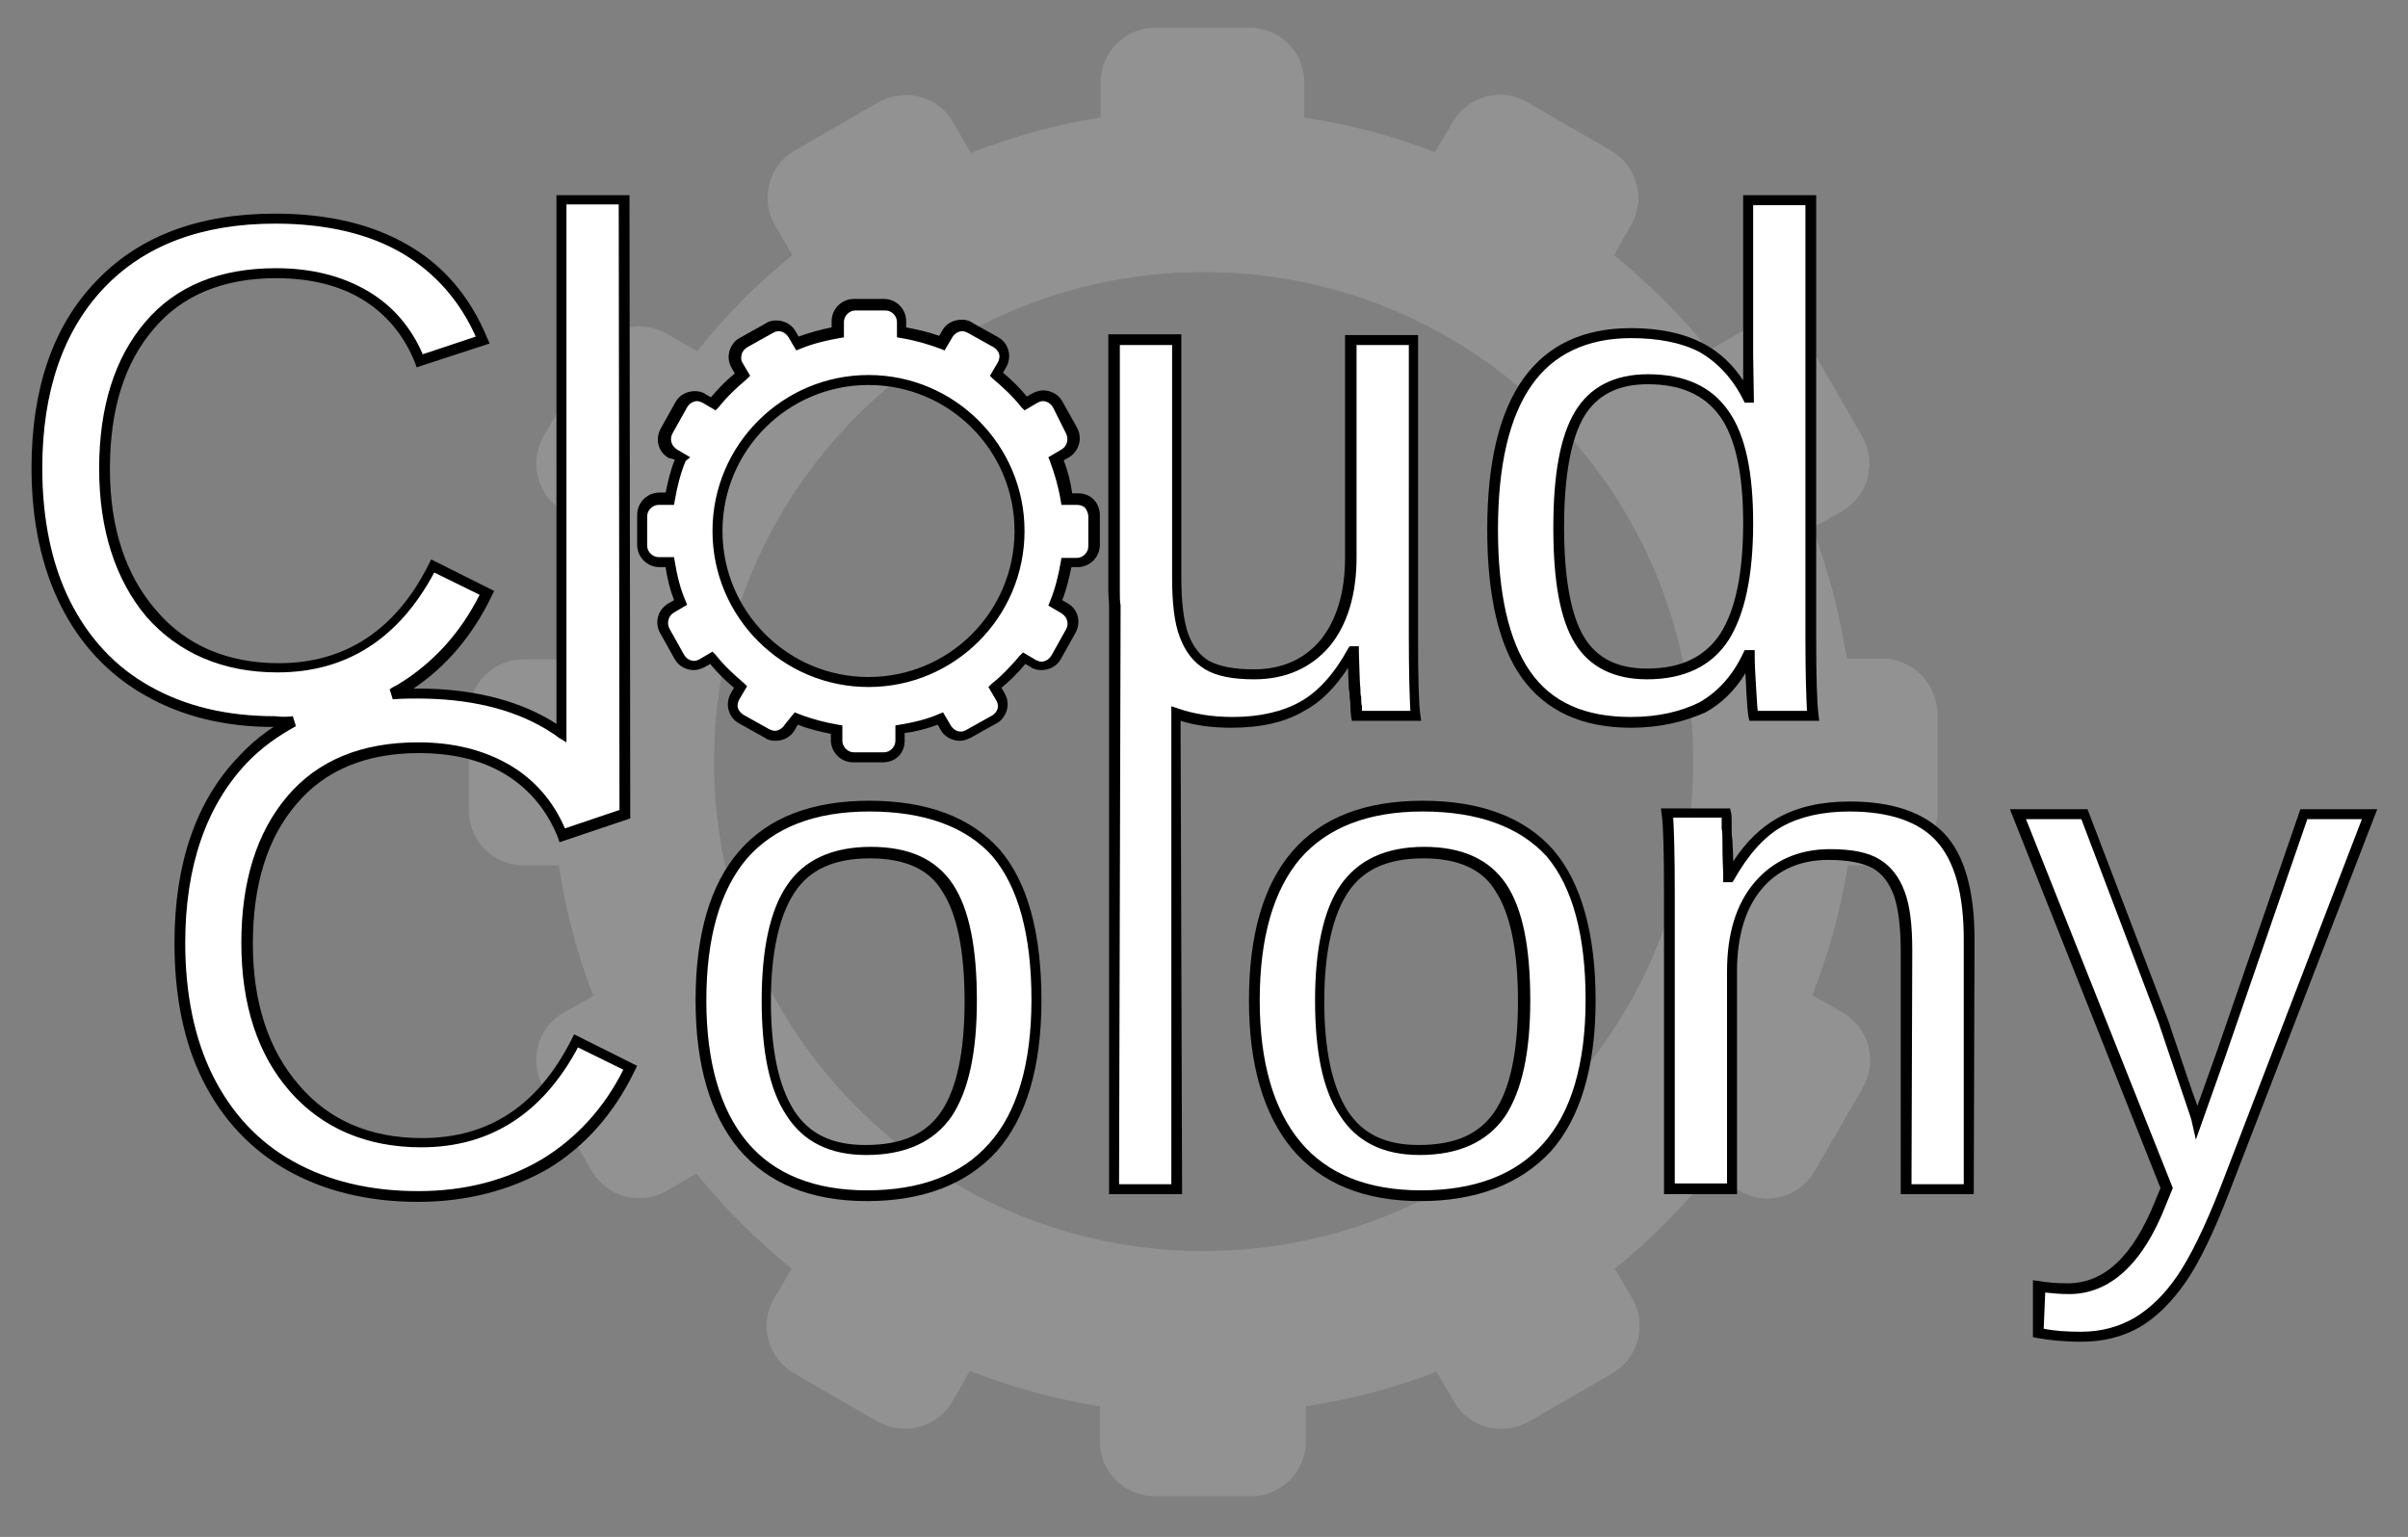 <svg id="Ebene_1" xmlns="http://www.w3.org/2000/svg" viewBox="0 0 313.3 200"><rect x="0" y="0" width="313.3" height="200" fill="#808080" stroke="none"/><style>.st0{opacity:.2;fill:#ddd}.st1{fill:#fff}</style><path class="st0" d="M244.9 85.7h-4.6c-1-5.9-2.4-11.6-4.5-17l3.9-2.2c3.4-2 4.5-6.3 2.6-9.7L236 45.9c-2-3.4-6.3-4.5-9.7-2.6l-3.9 2.3c-3.7-4.6-7.9-8.7-12.4-12.4l2.2-3.9c2-3.4.8-7.7-2.6-9.7l-10.9-6.3c-3.4-2-7.7-.8-9.7 2.6l-2.3 3.9c-5.4-2.1-11.1-3.6-17-4.5v-4.6c0-3.9-3.2-7.1-7.1-7.1h-12.3c-3.9 0-7.1 3.2-7.1 7.1v4.6c-5.9.9-11.5 2.5-16.9 4.6l-2.3-4c-1.9-3.4-6.3-4.5-9.7-2.6l-10.9 6.3c-3.4 1.9-4.5 6.3-2.6 9.7l2.3 3.9c-4.6 3.7-8.7 7.9-12.4 12.5l-4-2.3c-3.4-1.9-7.7-.8-9.7 2.6l-6.3 10.8c-1.9 3.4-.8 7.7 2.6 9.7l3.9 2.3c-2.1 5.4-3.7 11.1-4.6 17h-4.5c-3.9 0-7.1 3.2-7.1 7.1v12.6c0 3.9 3.2 7.1 7.1 7.1h4.6c.9 5.9 2.4 11.6 4.5 17l-3.9 2.2c-3.4 1.9-4.5 6.3-2.6 9.7l6.3 10.9c2 3.4 6.3 4.5 9.7 2.6l3.9-2.3c3.7 4.6 7.9 8.7 12.4 12.4l-2.3 3.9c-2 3.4-.8 7.7 2.6 9.7l10.9 6.3c3.4 1.9 7.7.8 9.7-2.6l2.3-4c5.4 2.1 11.1 3.7 16.9 4.6v4.6c0 3.9 3.2 7.1 7.1 7.1h12.6c3.9 0 7.1-3.2 7.1-7.1V183c5.9-.9 11.6-2.4 17-4.5l2.3 3.9c1.9 3.4 6.3 4.5 9.7 2.6l10.9-6.3c3.4-2 4.5-6.3 2.6-9.7l-2.3-3.9c4.6-3.7 8.7-7.9 12.4-12.4l3.9 2.3c3.4 2 7.7.8 9.7-2.6l6.3-10.9c1.9-3.4.8-7.7-2.6-9.7l-4-2.3c2.1-5.4 3.7-11 4.6-16.9h4.6c3.9 0 7.1-3.2 7.1-7.1V92.9c-.1-4-3.3-7.2-7.2-7.2zm-88.3 77.1c-35.2 0-63.7-28.5-63.7-63.7s28.5-63.7 63.7-63.7 63.7 28.5 63.7 63.7-28.5 63.7-63.7 63.7z"/><g id="Text_x5F_CC"><path class="st1" d="M74.9 135.4c-4.5 8.8-11.2 13.2-20.1 13.2-7 0-12.5-2.4-16.6-7.1-4.1-4.7-6.1-11-6.1-18.8 0-7.9 2-14.1 5.9-18.6 3.9-4.5 9.4-6.8 16.4-6.8 4.5 0 8.4 1 11.6 2.9 3.3 2 5.6 4.8 7.1 8.5l8.2-2.7-.1-80h-8.1v69.4l-1.8-1.2c-4.5-2.6-10.2-4-17-4-1.1 0-2.2.1-3.2.1.4-.2.8-.4 1.2-.7 4.7-2.9 8.4-7 11-12.5l-7-3.5c-4.5 8.8-11.2 13.2-20.1 13.2-7 0-12.5-2.4-16.6-7.1-4.1-4.7-6.1-11-6.1-18.8 0-7.9 2-14.1 5.9-18.6 3.9-4.5 9.4-6.8 16.4-6.8 4.5 0 8.4 1 11.6 2.9 3.3 2 5.6 4.8 7.1 8.5l8.2-2.7c-2.1-5.2-5.5-9.1-10-11.8-4.5-2.6-10.2-4-17-4-9.7 0-17.3 2.9-22.8 8.6-5.4 5.9-8.1 13.8-8.1 24 0 6.8 1.2 12.6 3.7 17.6 2.5 5 6 8.8 10.7 11.4 4.7 2.7 10.2 4 16.6 4 .8 0 1.5 0 2.3-.1-2.4 1.3-4.6 3-6.6 5-5.5 5.8-8.2 13.7-8.2 23.9 0 6.8 1.2 12.6 3.7 17.6 2.5 5 6 8.8 10.7 11.4 4.7 2.7 10.2 4 16.6 4 6.3 0 11.8-1.4 16.5-4.3 4.7-2.9 8.4-7 11-12.5l-6.9-3.6z"/><path d="M54.4 156.4c-6.5 0-12.2-1.4-17-4.1-4.8-2.7-8.5-6.7-11-11.7-2.5-5-3.7-11-3.7-17.9 0-10.3 2.8-18.5 8.4-24.3 1.3-1.4 2.8-2.7 4.5-3.8-6.4 0-12-1.4-16.7-4.1-4.8-2.7-8.5-6.7-11-11.7-2.5-5-3.8-11-3.8-17.9 0-10.3 2.8-18.5 8.4-24.3 5.6-5.9 13.4-8.8 23.3-8.8 6.9 0 12.7 1.4 17.3 4.1 4.7 2.7 8.1 6.8 10.3 12.1l.3.7-9.5 3.1-.2-.6c-1.4-3.5-3.7-6.3-6.8-8.2-3.1-1.9-6.9-2.8-11.3-2.8-6.8 0-12.2 2.2-15.9 6.6-3.8 4.4-5.7 10.5-5.7 18.2 0 7.6 2 13.8 6 18.4 3.9 4.6 9.3 6.9 16 6.9 8.6 0 15.2-4.3 19.5-12.9l.3-.6 8.2 4.1-.3.6c-2.5 5.2-5.9 9.2-10.2 12.1h.5c6.9 0 12.7 1.4 17.3 4.1.3.2.5.3.8.5V25.4h9.5l.1 81.1-9.2 3.1-.2-.6c-1.4-3.5-3.7-6.3-6.8-8.2-3.1-1.9-6.9-2.8-11.3-2.8-6.8 0-12.2 2.2-15.9 6.6-3.8 4.4-5.7 10.5-5.7 18.2 0 7.6 2 13.8 6 18.4 3.9 4.6 9.3 6.9 16 6.9 8.7 0 15.1-4.2 19.5-12.9l.3-.6 8.2 4.1-.3.6c-2.7 5.6-6.5 9.9-11.3 12.8-4.9 2.8-10.6 4.3-16.9 4.3zM38.1 93.2l.4 1.3c-2.4 1.3-4.6 2.9-6.4 4.8-5.3 5.6-8 13.5-8 23.4 0 6.6 1.2 12.5 3.6 17.3 2.4 4.8 5.9 8.6 10.4 11.1 4.6 2.6 10.1 3.9 16.3 3.9 6.1 0 11.5-1.4 16.2-4.2 4.4-2.7 8-6.6 10.5-11.6l-5.9-2.9c-4.6 8.6-11.4 13-20.4 13-7.1 0-12.9-2.5-17.1-7.3-4.2-4.8-6.3-11.3-6.3-19.3s2-14.4 6-19.1c4-4.7 9.7-7 17-7 4.6 0 8.6 1 12 3 3.2 1.9 5.6 4.7 7.1 8.2l7.1-2.4-.1-78.8h-6.8v70l-1-.6c-.6-.5-1.2-.8-1.8-1.2-4.4-2.6-10-3.9-16.6-3.9-.9 0-1.9 0-3.2.1l-.4-1.3.3-.2c.3-.2.6-.3.9-.5 4.4-2.7 8-6.6 10.5-11.6l-5.9-2.9c-4.6 8.6-11.4 13-20.4 13-7.1 0-12.9-2.5-17.1-7.3-4-4.8-6.1-11.3-6.1-19.2 0-8 2-14.4 6-19.1 4-4.7 9.7-7 17-7 4.6 0 8.6 1 12 3 3.2 1.9 5.6 4.7 7.1 8.2l6.9-2.3c-2.1-4.7-5.3-8.3-9.5-10.8-4.4-2.6-10-3.9-16.6-3.9-9.5 0-17 2.8-22.3 8.4-5.3 5.6-8 13.5-8 23.4 0 6.6 1.2 12.5 3.6 17.3 2.4 4.8 5.9 8.6 10.4 11.1 4.6 2.6 10 3.9 16.3 3.9.8.1 1.6.1 2.3 0z"/></g><g id="Text_x5F_D"><path class="st1" d="M227.4 85.2c-1.5 3.1-3.5 5.4-6 6.7-2.5 1.4-5.6 2-9.2 2-6.2 0-10.7-2.1-13.6-6.2-2.9-4.2-4.4-10.4-4.4-18.9 0-17 6-25.6 18-25.6 3.7 0 6.8.7 9.3 2 2.5 1.4 4.4 3.5 6 6.5h.1l-.1-5.5V26.1h8.1v57c0 5.1.1 8.4.3 10.1h-7.8c-.1-.5-.2-1.6-.3-3.3-.1-1.7-.2-3.2-.2-4.5l-.2-.2zm-24.6-16.6c0 6.8.9 11.7 2.7 14.7 1.8 2.9 4.7 4.4 8.8 4.4 4.6 0 7.9-1.6 10-4.8 2.1-3.2 3.1-8.1 3.1-14.9 0-6.5-1-11.2-3.1-14.2s-5.4-4.5-9.9-4.5c-4.1 0-7.1 1.5-8.9 4.5-1.8 3.1-2.7 8-2.7 14.8z"/><path d="M212.2 94.7c-6.4 0-11.1-2.2-14.2-6.5-3-4.2-4.5-10.7-4.5-19.3 0-17.4 6.3-26.2 18.7-26.2 3.8 0 7 .7 9.6 2.1 2 1.1 3.6 2.6 5 4.7V25.4h9.5V83c0 5.1.1 8.4.3 10l.1.8h-9.1l-.1-.5c-.1-.5-.2-1.6-.3-3.4 0-.8-.1-1.6-.1-2.3-1.4 2.3-3.2 4-5.2 5.1-2.7 1.2-5.9 2-9.7 2zm0-50.7c-5.7 0-10.1 2.1-12.9 6.1-2.9 4.1-4.4 10.4-4.4 18.8 0 8.3 1.4 14.5 4.2 18.5 2.8 4 7.1 5.9 13.1 5.9 3.5 0 6.5-.7 8.9-1.9 2.3-1.3 4.3-3.4 5.7-6.4l.2-.4h1.3v.7c0 1.3.1 2.8.2 4.5.1 1.2.1 2.1.2 2.7h6.4c-.1-1.8-.2-4.9-.2-9.4V26.7h-6.8v19.6l.1 6.1H227l-.2-.4c-1.4-2.8-3.4-4.9-5.7-6.2-2.3-1.2-5.3-1.8-8.9-1.8zm2.1 44.4c-4.3 0-7.5-1.6-9.4-4.7-1.9-3.1-2.8-8-2.8-15s.9-11.9 2.8-15.1c1.9-3.2 5.1-4.9 9.5-4.9 4.8 0 8.3 1.6 10.5 4.8 2.2 3.1 3.2 8 3.2 14.6 0 6.8-1.1 11.9-3.2 15.2-2.2 3.4-5.8 5.1-10.6 5.1zm.1-38.4c-3.9 0-6.6 1.4-8.3 4.2-1.7 2.9-2.6 7.7-2.6 14.4s.9 11.5 2.6 14.3c1.7 2.8 4.4 4.1 8.2 4.1 4.4 0 7.5-1.5 9.5-4.5 2-3.1 3-7.9 3-14.5 0-6.3-1-11-3-13.8-2-2.8-5.1-4.2-9.4-4.2z"/></g><g id="Text_x5F_O1"><path class="st1" d="M134.8 130.3c0 8.6-1.9 14.9-5.6 19.1-3.8 4.2-9.2 6.3-16.4 6.3-7.1 0-12.5-2.2-16.2-6.5-3.6-4.3-5.5-10.6-5.5-18.9 0-16.9 7.3-25.3 21.9-25.3 7.5 0 13 2.1 16.5 6.2 3.6 4 5.3 10.4 5.3 19.1zm-8.5 0c0-6.7-1-11.6-3-14.7-2-3.1-5.4-4.6-10.1-4.6-4.8 0-8.2 1.6-10.3 4.7-2.1 3.1-3.2 8-3.2 14.6 0 6.5 1 11.3 3.1 14.5 2.1 3.2 5.4 4.9 9.9 4.9 4.9 0 8.4-1.6 10.5-4.7 2.1-3.2 3.1-8.1 3.1-14.7z"/><path d="M112.8 156.3c-7.3 0-12.9-2.3-16.7-6.8-3.7-4.5-5.6-10.9-5.6-19.3 0-17.2 7.6-26 22.6-26 7.6 0 13.3 2.2 17 6.4 3.6 4.2 5.4 10.8 5.4 19.6 0 8.7-2 15.3-5.8 19.6-3.9 4.3-9.6 6.5-16.9 6.5zm.3-50.7c-7.1 0-12.4 2.1-15.9 6.1-3.5 4.1-5.3 10.3-5.3 18.5 0 8 1.8 14.2 5.3 18.4 3.5 4.2 8.8 6.3 15.6 6.3 6.9 0 12.3-2 15.9-6.1 3.6-4 5.5-10.3 5.5-18.7 0-8.4-1.7-14.7-5.1-18.7-3.4-3.8-8.8-5.8-16-5.8zm-.4 44.7c-4.7 0-8.2-1.7-10.4-5.2-2.2-3.3-3.2-8.3-3.2-14.9 0-6.7 1.1-11.8 3.3-15 2.2-3.3 5.9-5 10.9-5s8.5 1.6 10.7 4.9c2.1 3.2 3.1 8.2 3.1 15.1 0 6.8-1.1 11.8-3.3 15.1-2.3 3.3-6 5-11.1 5zm.5-38.6c-4.6 0-7.8 1.4-9.8 4.4-2 3-3.1 7.8-3.1 14.2 0 6.3 1 11 3 14.2 2 3.1 5 4.5 9.3 4.5 4.7 0 7.9-1.4 9.9-4.4 2-3 3-7.8 3-14.3 0-6.6-1-11.4-2.9-14.3-1.7-2.9-4.9-4.3-9.4-4.3z"/></g><g id="Text_x5F_UL"><path class="st1" d="M183.9 82.6V44.2h-8.1v28.3c0 4.8-1.1 8.5-3.4 11.2-2.3 2.7-5.3 4-9.3 4-2.7 0-4.7-.4-6.1-1.2-1.4-.8-2.4-2.1-3-3.8-.6-1.8-.9-4.3-.9-7.5v-31h-8.2v32.6c0 .7 0 1.4.1 2.1v75.9h8.1v-62c2 .7 4.5 1.1 7.3 1.1 3.6 0 6.7-.7 9.1-2.1 2.5-1.4 4.6-3.8 6.5-7.2h.1c.1 2.4.1 4 .2 4.9 0 .9.1 1.6.1 2.3 0 .7.1 1.1.1 1.2h7.7c-.2-1.2-.3-4.7-.3-10.4z"/><path d="M153.8 155.4h-9.5V78.9c0-.6-.1-1.3-.1-2.1V43.5h9.5v31.7c0 3.1.3 5.6.9 7.3.6 1.6 1.5 2.8 2.7 3.5 1.3.7 3.2 1.1 5.8 1.1 3.7 0 6.6-1.3 8.7-3.8 2.1-2.6 3.2-6.2 3.2-10.7v-29h9.5v39.1c0 5.6.1 9.1.3 10.3l.1.8h-9l-.1-.5c0-.2-.1-.7-.1-1.3 0-.4 0-.7-.1-1.2 0-.4 0-.7-.1-1.1 0-.5-.1-1.4-.1-2.8-1.7 2.6-3.6 4.5-5.7 5.6-2.5 1.5-5.7 2.2-9.5 2.2-2.5 0-4.7-.3-6.6-.9l.2 61.6zm-8.2-1.3h6.8V91.9l.9.3c2 .7 4.4 1.1 7.1 1.1 3.5 0 6.5-.7 8.8-2 2.3-1.3 4.4-3.6 6.2-6.9l.2-.3h1.2v.7c.1 2.7.1 4.1.2 4.8 0 .4 0 .8.1 1.1 0 .4 0 .8.1 1.2v.6h6.3c-.1-1.7-.2-4.9-.2-9.8V44.9h-6.8v27.6c0 4.9-1.2 8.8-3.5 11.6-2.4 2.8-5.7 4.3-9.8 4.3-2.8 0-4.9-.4-6.4-1.3s-2.6-2.3-3.3-4.2c-.7-1.8-1-4.4-1-7.7V44.9h-6.8v31.9c0 .8 0 1.5.1 2l-.2 75.3z"/></g><g id="Text_x5F_O2"><path class="st1" d="M206.8 130.3c0 8.6-1.9 14.9-5.6 19.1-3.8 4.2-9.2 6.3-16.4 6.3-7.1 0-12.5-2.2-16.2-6.5-3.6-4.3-5.5-10.6-5.5-18.9 0-16.9 7.3-25.3 21.9-25.3 7.5 0 13 2.1 16.5 6.2 3.6 4 5.3 10.4 5.3 19.1zm-8.5 0c0-6.7-1-11.6-3-14.7-2-3.1-5.4-4.6-10.1-4.6-4.8 0-8.2 1.6-10.3 4.7-2.1 3.1-3.2 8-3.2 14.6 0 6.5 1 11.3 3.1 14.5 2.1 3.2 5.4 4.9 9.9 4.9 4.9 0 8.4-1.6 10.5-4.7 2-3.2 3.1-8.1 3.1-14.7z"/><path d="M184.8 156.3c-7.3 0-12.9-2.3-16.7-6.8-3.7-4.5-5.6-10.9-5.6-19.3 0-17.2 7.6-26 22.6-26 7.6 0 13.3 2.2 17 6.4 3.6 4.2 5.5 10.8 5.5 19.6 0 8.7-2 15.3-5.8 19.6-4 4.3-9.7 6.5-17 6.5zm.3-50.7c-7.1 0-12.4 2.1-15.9 6.1-3.5 4.1-5.3 10.3-5.3 18.5 0 8 1.8 14.2 5.3 18.4 3.5 4.2 8.8 6.3 15.7 6.3 6.9 0 12.3-2 15.9-6.1 3.6-4 5.5-10.3 5.5-18.7 0-8.4-1.7-14.7-5.1-18.7-3.5-3.8-8.9-5.8-16.1-5.8zm-.4 44.7c-4.7 0-8.2-1.7-10.4-5.2-2.2-3.3-3.2-8.3-3.2-14.9 0-6.7 1.1-11.8 3.3-15 2.3-3.3 5.9-5 10.9-5 4.9 0 8.5 1.6 10.7 4.9 2.1 3.2 3.1 8.1 3.1 15.1 0 6.8-1.1 11.8-3.3 15.1-2.3 3.3-6 5-11.1 5zm.5-38.6c-4.6 0-7.8 1.4-9.8 4.4-2 3-3.1 7.8-3.1 14.2 0 6.3 1 11 3 14.2 2 3.1 5 4.5 9.3 4.5 4.7 0 7.9-1.4 9.9-4.4 2-3 3-7.8 3-14.3 0-6.6-1-11.4-2.9-14.3-1.7-2.9-4.9-4.3-9.4-4.3z"/></g><g id="Text_x5F_N"><path class="st1" d="M248 154.7v-31c0-3.2-.3-5.7-.9-7.5-.6-1.8-1.6-3-3-3.8-1.4-.8-3.4-1.2-6.1-1.2-3.9 0-7 1.4-9.3 4-2.3 2.7-3.4 6.4-3.4 11.2v28.3h-8.1v-38.4c0-5.7-.1-9.2-.3-10.4h7.7c0 .1.1.5.1 1.2s.1 1.4.1 2.3c.1.9.1 2.5.2 4.9h.1c1.9-3.4 4-5.8 6.5-7.2 2.5-1.4 5.5-2.1 9.1-2.1 5.4 0 9.3 1.3 11.8 4s3.7 7.1 3.7 13.2v32.6H248z"/><path d="M256.8 155.4h-9.5v-31.6c0-3.1-.3-5.6-.9-7.3-.6-1.6-1.5-2.8-2.7-3.5-1.3-.7-3.2-1.1-5.8-1.1-3.7 0-6.6 1.3-8.7 3.8-2.1 2.5-3.2 6.1-3.2 10.7v29h-9.5v-39.1c0-5.6-.1-9.1-.3-10.3l-.1-.8h9l.1.5c.1.2.1.7.1 1.3v.8c0 .5 0 .9.1 1.5 0 .6.1 1.5.1 2.8 1.7-2.6 3.6-4.4 5.7-5.6 2.6-1.5 5.8-2.2 9.5-2.2 5.5 0 9.6 1.4 12.3 4.2 2.6 2.8 3.9 7.4 3.9 13.7l-.1 33.2zm-8.1-1.3h6.8v-31.9c0-5.9-1.2-10.2-3.6-12.8-2.3-2.5-6.1-3.8-11.3-3.8-3.5 0-6.5.7-8.8 2-2.3 1.3-4.4 3.7-6.2 6.9l-.2.3h-1.2v-1.2c-.1-2-.1-3.5-.1-4.3 0-.5 0-1-.1-1.5v-.8-.6h-6.3c.1 1.7.2 4.9.2 9.8V154h6.8v-27.6c0-4.9 1.2-8.8 3.6-11.6 2.4-2.8 5.7-4.3 9.8-4.3 2.8 0 4.9.4 6.4 1.3s2.6 2.3 3.3 4.2c.7 1.8 1 4.4 1 7.7l-.1 30.4z"/></g><g id="Text_x5F_Y"><path class="st1" d="M270.8 173.9c-2.2 0-4.1-.2-5.6-.5v-6.1c1.1.2 2.4.3 3.8.3 5.1 0 9.1-3.7 12-11.2l.8-1.9-19.4-48.6h8.7l10.3 27c.1.4.3.9.5 1.5s.9 2.6 2 5.9c1.1 3.3 1.8 5.2 1.9 5.6l3.2-8.9 10.7-31.1h8.6l-18.8 48.9c-2 5.2-3.9 9.1-5.6 11.6-1.7 2.5-3.7 4.4-5.8 5.7-2.2 1.2-4.6 1.8-7.3 1.8z"/><path d="M270.8 174.6c-2.2 0-4.2-.2-5.8-.5l-.5-.1v-7.4l.8.1c1.1.2 2.3.3 3.7.3 4.8 0 8.5-3.5 11.4-10.7l.7-1.7-19.6-49.3h10.1l10.5 27.5c.1.3.3.8.4 1.2l.1.3c.2.6.9 2.6 2 5.9.4 1.2.9 2.6 1.3 3.7l2.5-7 10.9-31.6h10L290.1 155c-2 5.2-3.9 9.2-5.7 11.8-1.8 2.6-3.8 4.6-6 5.9-2.3 1.3-4.8 1.9-7.6 1.9zm-4.9-1.7c1.4.3 3 .4 4.9.4 2.5 0 4.8-.6 6.9-1.8 2-1.2 3.9-3 5.6-5.5 1.7-2.5 3.6-6.4 5.6-11.5l18.4-47.9h-7.1l-10.6 30.7-3.9 11-.5-2.2c0-.2-.3-1.1-1.8-5.5-1.1-3.2-1.8-5.3-2-5.9l-.1-.3c-.2-.5-.3-.9-.4-1.2l-10.1-26.6h-7.2l19.1 48-.9 2.2c-3 7.7-7.3 11.6-12.6 11.6-1.1 0-2.2-.1-3.1-.2l-.2 4.7z"/></g><g id="Text_x5F_Gear"><path class="st1" d="M140.3 65h-1.4c-.3-1.8-.7-3.6-1.4-5.2l1.2-.7c1-.6 1.4-1.9.8-3l-1.9-3.4c-.6-1-1.9-1.4-3-.8l-1.2.7c-1.1-1.4-2.4-2.7-3.8-3.8l.7-1.2c.6-1 .2-2.4-.8-3l-3.4-1.9c-1-.6-2.4-.2-3 .8l-.7 1.2c-1.7-.6-3.4-1.1-5.2-1.4v-1.4c0-1.2-1-2.2-2.2-2.2h-3.9c-1.2 0-2.2 1-2.2 2.2v1.4c-1.8.3-3.6.8-5.2 1.4l-.7-1.2c-.6-1-1.9-1.4-3-.8l-3.4 1.9c-1 .6-1.4 1.9-.8 3l.7 1.2c-1.4 1.1-2.7 2.4-3.8 3.8l-1.2-.7c-1-.6-2.4-.2-3 .8l-2 3.3c-.6 1-.2 2.4.8 3l1.2.7c-.6 1.7-1.1 3.4-1.4 5.2h-1.4c-1.2 0-2.2 1-2.2 2.2V71c0 1.2 1 2.2 2.2 2.2h1.4c.3 1.8.7 3.6 1.4 5.3l-1.2.7c-1 .6-1.4 1.9-.8 3l1.9 3.4c.6 1 1.9 1.4 3 .8l1.2-.7c1.1 1.4 2.4 2.7 3.8 3.8l-.7 1.2c-.6 1-.2 2.4.8 3l3.4 1.9c1 .6 2.4.2 3-.8l.7-1.2c1.7.6 3.4 1.1 5.2 1.4v1.4c0 1.2 1 2.2 2.2 2.2h3.9c1.2 0 2.2-1 2.2-2.2V95c1.8-.3 3.6-.7 5.2-1.4l.7 1.2c.6 1 1.9 1.4 3 .8l3.4-1.9c1-.6 1.4-1.9.8-3l-.7-1.2c1.4-1.1 2.7-2.4 3.8-3.8l1.2.7c1 .6 2.4.2 3-.8l1.9-3.4c.6-1 .2-2.4-.8-3l-1.2-.7c.6-1.7 1.1-3.4 1.4-5.2h1.4c1.2 0 2.2-1 2.2-2.2v-3.9c.1-1.2-.9-2.2-2.1-2.2zM113 88.8c-10.9 0-19.7-8.8-19.7-19.7 0-10.9 8.8-19.7 19.7-19.7 10.9 0 19.7 8.8 19.7 19.7 0 10.9-8.8 19.7-19.7 19.7z"/><path d="M114.9 99.2H111c-1.6 0-2.9-1.3-2.9-2.9v-.8c-1.4-.3-2.8-.6-4.3-1.2l-.4.7c-.5.9-1.5 1.4-2.5 1.4-.5 0-1-.1-1.4-.4l-3.4-1.9c-.7-.4-1.1-1-1.3-1.7-.2-.7-.1-1.5.3-2.2l.4-.7c-1.1-.9-2.2-2-3.1-3.1l-.7.4c-.4.2-.9.4-1.4.4-1 0-2-.5-2.5-1.4l-1.9-3.4c-.8-1.4-.3-3.1 1.1-3.9l.7-.4c-.5-1.3-.9-2.8-1.1-4.3h-.8c-1.6 0-2.9-1.3-2.9-2.9V67c0-1.6 1.3-2.9 2.9-2.9h.8c.3-1.4.6-2.8 1.2-4.3l-.8-.2c-1.4-.8-1.8-2.5-1-3.9l1.9-3.4c.5-.9 1.5-1.4 2.5-1.4.5 0 1 .1 1.4.4l.7.4c1-1.2 2-2.2 3.1-3.1l-.4-.7c-.4-.7-.5-1.4-.3-2.2.2-.7.7-1.4 1.3-1.7l3.4-1.9c.4-.3.9-.4 1.4-.4 1 0 2 .5 2.5 1.4l.4.7c1.4-.5 2.8-.9 4.3-1.2v-.8c0-1.6 1.3-2.9 2.9-2.9h3.9c1.6 0 2.9 1.3 2.9 2.9v.8c1.5.3 2.9.6 4.3 1.1l.4-.7c.5-.9 1.5-1.4 2.5-1.4.5 0 1 .1 1.4.4l3.4 1.9c.7.4 1.1 1 1.3 1.7.2.7.1 1.5-.3 2.2l-.4.7c1.1.9 2.2 2 3.1 3.1l.7-.4c.4-.2.9-.4 1.4-.4 1 0 2 .5 2.5 1.4l1.9 3.4c.8 1.4.3 3.1-1 3.9l-.7.4c.5 1.3.9 2.8 1.1 4.3h.8c.8 0 1.5.3 2 .8s.8 1.3.8 2v3.9c0 1.6-1.3 2.9-2.9 2.9h-.8c-.3 1.4-.6 2.8-1.2 4.3l.7.4c1.4.8 1.8 2.5 1 3.9l-1.9 3.4c-.5.9-1.5 1.4-2.5 1.4-.5 0-1-.1-1.4-.4l-.7-.4c-.9 1.1-2 2.2-3.1 3.1l.4.7c.4.7.5 1.4.3 2.2-.2.7-.7 1.4-1.3 1.7l-3.4 1.9c-.4.2-.9.4-1.4.4-1 0-2-.5-2.5-1.4l-.4-.7c-1.3.5-2.8.9-4.3 1.1v.8c.1 1.8-1.2 3-2.8 3zm-11.5-6.5l.5.2c1.8.7 3.4 1.1 5.1 1.4l.6.1v2c0 .8.7 1.5 1.5 1.5h3.9c.8 0 1.5-.7 1.5-1.5v-2l.6-.1c1.8-.3 3.5-.7 5.1-1.4l.5-.2 1 1.7c.3.5.8.8 1.3.8.3 0 .5-.1.7-.2l3.4-1.9c.3-.2.6-.5.7-.9.1-.4 0-.8-.2-1.1l-1-1.7.4-.4c1.4-1.1 2.6-2.4 3.7-3.7l.4-.4 1.7 1c.2.1.5.2.7.2.5 0 1-.3 1.3-.8l1.9-3.4c.4-.7.2-1.6-.6-2.1l-1.7-1 .2-.5c.7-1.7 1.1-3.4 1.4-5.1l.1-.6h2c.8 0 1.5-.7 1.5-1.5v-3.9c0-.4-.2-.8-.4-1.1-.3-.3-.7-.4-1.1-.4h-2l-.1-.6c-.3-1.8-.8-3.5-1.4-5.1l-.2-.5 1.7-1c.7-.4 1-1.3.6-2.1L137 53c-.3-.5-.8-.8-1.3-.8-.3 0-.5.1-.7.2l-1.7 1-.4-.4c-1.1-1.4-2.4-2.6-3.7-3.7l-.4-.4 1-1.7c.2-.3.3-.8.2-1.1-.1-.4-.4-.7-.7-.9l-3.4-1.9c-.2-.1-.5-.2-.7-.2-.5 0-1 .3-1.3.8l-1 1.7-.5-.2c-1.6-.6-3.3-1.1-5.1-1.4l-.6-.1v-2c0-.8-.7-1.5-1.5-1.5h-3.9c-.8 0-1.5.7-1.5 1.5v2l-.6.1c-1.7.3-3.4.7-5.1 1.4l-.5.2-1-1.7c-.3-.5-.8-.8-1.3-.8-.3 0-.5.1-.7.2l-3.4 1.9c-.3.2-.6.5-.7.9-.1.4-.1.8.1 1.1l1 1.7-.4.4c-1.3 1.1-2.6 2.3-3.7 3.7l-.4.4-1.7-1c-.2-.1-.5-.2-.7-.2-.5 0-1 .3-1.3.8l-1.9 3.4c-.4.7-.2 1.6.6 2.1l1.7 1-.6.5c-.7 1.7-1.1 3.4-1.4 5.1l-.1.6h-2c-.8 0-1.5.7-1.5 1.5V71c0 .8.7 1.5 1.5 1.5h2l.1.6c.3 1.8.7 3.5 1.4 5.1l.2.5-1.7 1c-.7.4-1 1.3-.6 2.1l1.9 3.4c.3.5.8.8 1.3.8.3 0 .5-.1.7-.2l1.7-1 .4.4c1.1 1.4 2.4 2.6 3.7 3.7l.4.4-1 1.7c-.2.3-.3.8-.2 1.1.1.4.4.7.7.9l3.4 1.9c.2.1.5.2.7.2.5 0 1-.3 1.3-.8l1.3-1.6zm9.6-3.3c-11.2 0-20.3-9.1-20.3-20.3 0-11.2 9.1-20.3 20.3-20.3s20.3 9.1 20.3 20.3c0 11.2-9.1 20.3-20.3 20.3zm0-39.3c-10.5 0-19 8.5-19 19s8.5 19 19 19 19-8.5 19-19-8.5-19-19-19z"/></g></svg>